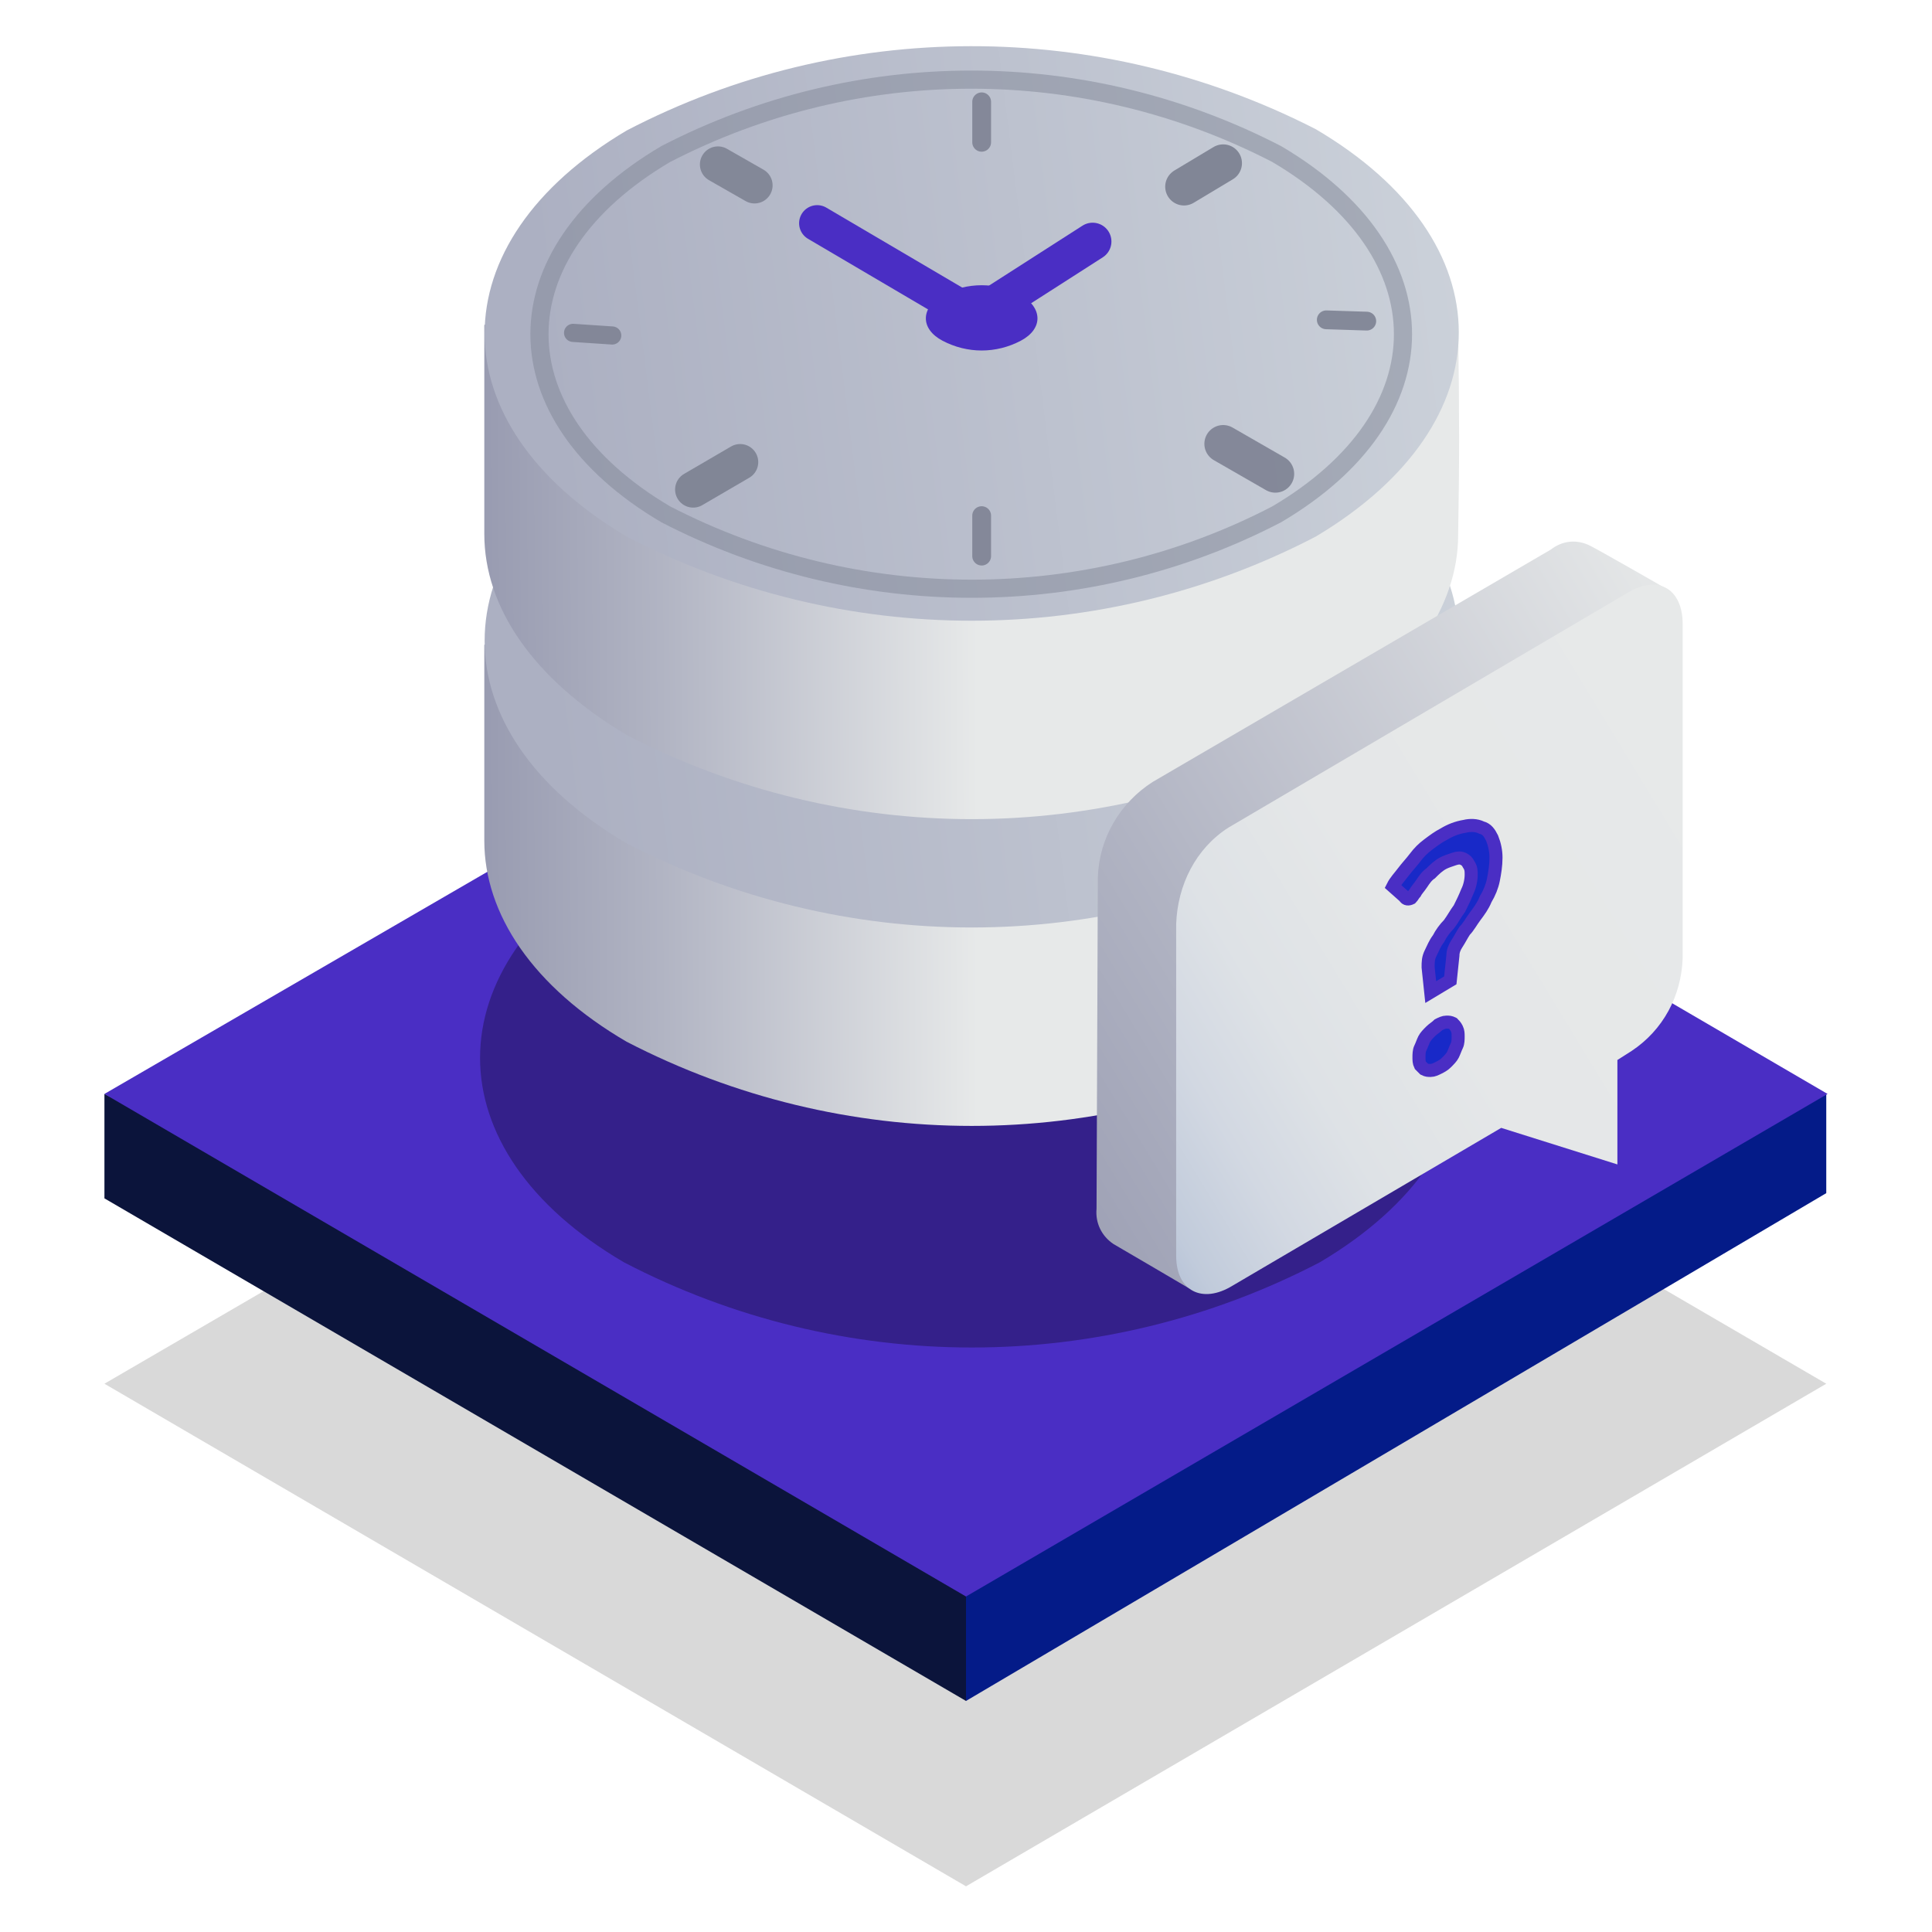 <?xml version="1.0" encoding="UTF-8" standalone="no"?>
<!-- Generator: Adobe Illustrator 24.2.1, SVG Export Plug-In . SVG Version: 6.00 Build 0)  -->

<svg
   version="1.1"
   id="Warstwa_1"
   x="0px"
   y="0px"
   viewBox="0 0 148 148"
   style="enable-background:new 0 0 148 148;"
   xml:space="preserve"
   sodipodi:docname="5.svg"
   inkscape:version="1.1 (c68e22c387, 2021-05-23)"
   xmlns:inkscape="http://www.inkscape.org/namespaces/inkscape"
   xmlns:sodipodi="http://sodipodi.sourceforge.net/DTD/sodipodi-0.dtd"
   xmlns="http://www.w3.org/2000/svg"
   xmlns:svg="http://www.w3.org/2000/svg"><defs
   id="defs1649" /><sodipodi:namedview
   id="namedview1647"
   pagecolor="#ffffff"
   bordercolor="#666666"
   borderopacity="1.0"
   inkscape:pageshadow="2"
   inkscape:pageopacity="0.0"
   inkscape:pagecheckerboard="0"
   showgrid="false"
   inkscape:zoom="5.2905405"
   inkscape:cx="74"
   inkscape:cy="74"
   inkscape:window-width="1920"
   inkscape:window-height="1001"
   inkscape:window-x="-9"
   inkscape:window-y="-9"
   inkscape:window-maximized="1"
   inkscape:current-layer="g1644" />
<style
   type="text/css"
   id="style1514">
	
		.st0{opacity:0.95;fill:none;stroke:#818696;stroke-width:1.44;stroke-linecap:round;stroke-linejoin:round;enable-background:new    ;}
	.st1{opacity:0.15;fill:url(#SVGID_1_);enable-background:new    ;}
	.st2{fill:url(#SVGID_2_);}
	.st3{fill:url(#SVGID_3_);}
	.st4{fill:url(#SVGID_4_);}
	.st5{opacity:0.3;fill-rule:evenodd;clip-rule:evenodd;fill:url(#Elipsa_820_1_);enable-background:new    ;}
	.st6{fill-rule:evenodd;clip-rule:evenodd;fill:url(#Elipsa_820-2_1_);}
	.st7{fill-rule:evenodd;clip-rule:evenodd;fill:url(#Elipsa_820-3_1_);}
	.st8{fill-rule:evenodd;clip-rule:evenodd;fill:url(#Elipsa_820-4_1_);}
	.st9{fill-rule:evenodd;clip-rule:evenodd;fill:url(#Elipsa_820-5_1_);}
	.st10{fill:none;stroke:url(#SVGID_5_);stroke-width:2.77;stroke-linecap:round;stroke-linejoin:round;}
	.st11{fill:none;stroke:url(#SVGID_6_);stroke-width:2.88;stroke-linecap:round;stroke-linejoin:round;}
	.st12{fill-rule:evenodd;clip-rule:evenodd;fill:#F70E28;}
	
		.st13{opacity:0.95;fill:none;stroke:#818696;stroke-width:2.77;stroke-linecap:round;stroke-linejoin:round;enable-background:new    ;}
	
		.st14{opacity:0.95;fill:none;stroke:#818696;stroke-width:1.39;stroke-linecap:round;stroke-linejoin:round;enable-background:new    ;}
	
		.st15{opacity:0.95;fill:none;stroke:#818696;stroke-width:2.88;stroke-linecap:round;stroke-linejoin:round;enable-background:new    ;}
	.st16{fill:none;stroke:#818696;stroke-width:2.88;stroke-linecap:round;stroke-linejoin:round;}
	.st17{fill:none;stroke:#818696;stroke-width:2.77;stroke-linecap:round;stroke-linejoin:round;}
	
		.st18{opacity:0.5;fill:none;stroke:#818696;stroke-width:1.39;stroke-linecap:round;stroke-linejoin:round;enable-background:new    ;}
	.st19{fill-rule:evenodd;clip-rule:evenodd;fill:url(#Kształt_9_1_);}
	.st20{fill-rule:evenodd;clip-rule:evenodd;fill:url(#Kształt_9-2_1_);}
	.st21{fill:#DE000A;}
</style>
<line
   class="st0"
   x1="75.4"
   y1="9.1"
   x2="75.4"
   y2="12.3"
   id="line1516" />
<linearGradient
   id="SVGID_1_"
   gradientUnits="userSpaceOnUse"
   x1="114.638"
   y1="-1213.035"
   x2="34.988"
   y2="-1155.395"
   gradientTransform="matrix(1 0 0 -1 0 -1077.59)">
	<stop
   offset="0"
   style="stop-color:#000000"
   id="stop1518" />
	<stop
   offset="1"
   style="stop-color:#000000"
   id="stop1520" />
</linearGradient>
<polygon
   class="st1"
   points="8,106 74,144.5 139.9,106 74,67.6 "
   id="polygon1523" />
<linearGradient
   id="SVGID_2_"
   gradientUnits="userSpaceOnUse"
   x1="79.2"
   y1="-1184.642"
   x2="8"
   y2="-1184.642"
   gradientTransform="matrix(1 0 0 -1 0 -1077.59)">
	<stop
   offset="0"
   style="stop-color:#840016"
   id="stop1525" />
	<stop
   offset="1"
   style="stop-color:#510A18"
   id="stop1527" />
</linearGradient>
<polygon
   class="st2"
   points="79.2,119.2 8,83.8 8,91.8 74,130.3 "
   id="polygon1530"
   style="fill:#0b143b;fill-opacity:1" />
<linearGradient
   id="SVGID_3_"
   gradientUnits="userSpaceOnUse"
   x1="-132.89"
   y1="-1184.636"
   x2="-131.732"
   y2="-1184.636"
   gradientTransform="matrix(1 0 0 -1 0 -1077.59)">
	<stop
   offset="0"
   style="stop-color:#FC2632"
   id="stop1532" />
	<stop
   offset="1"
   style="stop-color:#F70E28"
   id="stop1534" />
</linearGradient>
<polygon
   class="st3"
   points="139.9,91.4 139.9,83.8 74,120.4 74,130.3 "
   id="polygon1537"
   style="fill:#041b88;fill-opacity:1" />
<linearGradient
   id="SVGID_4_"
   gradientUnits="userSpaceOnUse"
   x1="114.69"
   y1="-1190.836"
   x2="35"
   y2="-1133.166"
   gradientTransform="matrix(1 0 0 -1 0 -1077.59)">
	<stop
   offset="0"
   style="stop-color:#CB0C18"
   id="stop1539" />
	<stop
   offset="1"
   style="stop-color:#670A18"
   id="stop1541" />
</linearGradient>
<polygon
   class="st4"
   points="8,83.8 74,122.3 140,83.8 74.2,45.4 "
   id="polygon1544"
   style="fill:#4a2ec4;fill-opacity:1" />
<linearGradient
   id="Elipsa_820_1_"
   gradientUnits="userSpaceOnUse"
   x1="116.668"
   y1="15.708"
   x2="41.839"
   y2="25.088"
   gradientTransform="matrix(1 0 0 1 0 60)">
	<stop
   offset="0"
   style="stop-color:#000000"
   id="stop1546" />
	<stop
   offset="1"
   style="stop-color:#000000"
   id="stop1548" />
</linearGradient>
<path
   id="Elipsa_820"
   class="st5"
   d="M47.8,65.3c16.7-8.7,36.6-8.7,53.3,0c14.7,8.7,14.7,22.7,0,31.4c-16.7,8.7-36.6,8.7-53.3,0  C33.1,88.1,33.1,74,47.8,65.3z" />
<linearGradient
   id="Elipsa_820-2_1_"
   gradientUnits="userSpaceOnUse"
   x1="113.99"
   y1="4.397"
   x2="20.69"
   y2="4.987"
   gradientTransform="matrix(1 0 0 1 0 60)">
	<stop
   offset="0.42"
   style="stop-color:#E7E9E9"
   id="stop1552" />
	<stop
   offset="0.68"
   style="stop-color:#B1B4C3"
   id="stop1554" />
	<stop
   offset="0.88"
   style="stop-color:#8F92AA"
   id="stop1556" />
	<stop
   offset="0.99"
   style="stop-color:#8285A1"
   id="stop1558" />
</linearGradient>
<path
   id="Elipsa_820-2"
   class="st6"
   d="M37.1,49.4c16.5-8.6,58-8.4,74.6,0.2c0.1,6.9,0.1,9.2,0,14.9s-3.7,11.1-10.9,15.3  c-16.5,8.6-36.2,8.6-52.8,0c-7.2-4.2-10.9-9.8-10.9-15.4S37.1,57.8,37.1,49.4z" />
<linearGradient
   id="Elipsa_820-3_1_"
   gradientUnits="userSpaceOnUse"
   x1="116.185"
   y1="-16.187"
   x2="42.105"
   y2="-6.897"
   gradientTransform="matrix(1 0 0 1 0 60)">
	<stop
   offset="0"
   style="stop-color:#CDD3DB"
   id="stop1562" />
	<stop
   offset="1"
   style="stop-color:#ACB0C2"
   id="stop1564" />
</linearGradient>
<path
   id="Elipsa_820-3"
   class="st7"
   d="M48,33.5c16.6-8.6,36.2-8.6,52.8,0c14.6,8.6,14.6,22.5,0,31.1c-16.5,8.6-36.2,8.6-52.8,0  C33.5,56.1,33.5,42.1,48,33.5z" />
<linearGradient
   id="Elipsa_820-4_1_"
   gradientUnits="userSpaceOnUse"
   x1="114"
   y1="-19.603"
   x2="20.69"
   y2="-19.013"
   gradientTransform="matrix(1 0 0 1 0 60)">
	<stop
   offset="0.42"
   style="stop-color:#E7E9E9"
   id="stop1568" />
	<stop
   offset="0.68"
   style="stop-color:#B1B4C3"
   id="stop1570" />
	<stop
   offset="0.88"
   style="stop-color:#8F92AA"
   id="stop1572" />
	<stop
   offset="0.99"
   style="stop-color:#8285A1"
   id="stop1574" />
</linearGradient>
<path
   id="Elipsa_820-4"
   class="st8"
   d="M37.1,24.9c16.5-8.6,58-8.4,74.6,0.2c0.1,6.9,0.1,10.2,0,15.9c0,5.5-3.8,11.1-10.9,15.3  c-16.5,8.6-36.2,8.6-52.8,0c-7.2-4.3-10.9-9.8-10.9-15.4S37.1,33.3,37.1,24.9z" />
<linearGradient
   id="Elipsa_820-5_1_"
   gradientUnits="userSpaceOnUse"
   x1="116.19"
   y1="-39.688"
   x2="42.11"
   y2="-30.408"
   gradientTransform="matrix(1 0 0 1 0 60)">
	<stop
   offset="0"
   style="stop-color:#CDD3DB"
   id="stop1578" />
	<stop
   offset="1"
   style="stop-color:#ACB0C2"
   id="stop1580" />
</linearGradient>
<path
   id="Elipsa_820-5"
   class="st9"
   d="M48,10c16.5-8.6,36.2-8.6,52.8-0.1c14.6,8.6,14.6,22.5,0,31.2c-16.5,8.6-36.2,8.6-52.8,0  C33.5,32.5,33.5,18.6,48,10z" />
<linearGradient
   id="SVGID_5_"
   gradientUnits="userSpaceOnUse"
   x1="-2105.035"
   y1="-38.9"
   x2="-2088.625"
   y2="-38.9"
   gradientTransform="matrix(1 0 0 1 2166.22 60)">
	<stop
   offset="0"
   style="stop-color:#FC2632"
   id="stop1584" />
	<stop
   offset="1"
   style="stop-color:#F70E28"
   id="stop1586" />
</linearGradient>
<line
   class="st10"
   x1="76.2"
   y1="25.1"
   x2="62.6"
   y2="17.1"
   id="line1589"
   style="fill:#4a2ec4;fill-opacity:1;stroke:#4a2ec4;stroke-opacity:1" />
<linearGradient
   id="SVGID_6_"
   gradientUnits="userSpaceOnUse"
   x1="-2091.76"
   y1="-39"
   x2="-2081.11"
   y2="-39"
   gradientTransform="matrix(1 0 0 1 2166.22 60)">
	<stop
   offset="0"
   style="stop-color:#FC2632"
   id="stop1591" />
	<stop
   offset="1"
   style="stop-color:#F70E28"
   id="stop1593" />
</linearGradient>
<line
   class="st11"
   x1="83.7"
   y1="18.5"
   x2="75.9"
   y2="23.5"
   id="line1596"
   style="fill:#4a2ec4;fill-opacity:1;stroke:#4a2ec4;stroke-opacity:1" />
<path
   id="Elipsa_820-6"
   class="st12"
   d="M72.2,22.6c1.9-1,4.1-1,6,0c1.7,1,1.7,2.6,0,3.5c-1.9,1-4.1,1-6,0  C70.5,25.2,70.5,23.6,72.2,22.6z"
   style="fill:#4a2ec4;fill-opacity:1" />
<line
   class="st13"
   x1="57.8"
   y1="14.2"
   x2="55"
   y2="12.6"
   id="line1599" />
<line
   class="st14"
   x1="46.9"
   y1="25.7"
   x2="43.9"
   y2="25.5"
   id="line1601" />
<line
   class="st0"
   x1="104.7"
   y1="24.6"
   x2="101.6"
   y2="24.5"
   id="line1603" />
<line
   class="st15"
   x1="97.7"
   y1="36.3"
   x2="93.7"
   y2="34"
   id="line1605" />
<line
   class="st16"
   x1="90.7"
   y1="14.3"
   x2="93.7"
   y2="12.5"
   id="line1607" />
<line
   class="st17"
   x1="53.1"
   y1="37.5"
   x2="56.7"
   y2="35.4"
   id="line1609" />
<path
   id="Elipsa_820-7"
   class="st18"
   d="M51,11.8c14.7-7.6,32.1-7.6,46.8,0c12.9,7.6,12.9,20,0,27.6C83.2,47,65.7,47,51,39.4  C38.1,31.8,38.1,19.4,51,11.8z" />
<line
   class="st0"
   x1="75.2"
   y1="39.5"
   x2="75.2"
   y2="42.6"
   id="line1612" />
<line
   class="st0"
   x1="75.2"
   y1="7.8"
   x2="75.2"
   y2="10.9"
   id="line1614" />
<linearGradient
   id="Kształt_9_1_"
   gradientUnits="userSpaceOnUse"
   x1="39.31"
   y1="-7.846"
   x2="-48.163"
   y2="-56.746"
   gradientTransform="matrix(0.493 -0.87 0.87 0.493 122.135 91.705)">
	<stop
   offset="0"
   style="stop-color:#E7E9E9"
   id="stop1616" />
	<stop
   offset="0.46"
   style="stop-color:#B1B4C3"
   id="stop1618" />
	<stop
   offset="0.81"
   style="stop-color:#8F92AA"
   id="stop1620" />
	<stop
   offset="0.99"
   style="stop-color:#8285A1"
   id="stop1622" />
</linearGradient>
<path
   id="Kształt_9"
   class="st19"
   d="M119,77l-1,0.6l0.1,8l-9.2-2.6L91.1,98.7c0,0-5.1-3-5.8-3.4c-0.9-0.6-1.4-1.6-1.3-2.7  l0.1-25.4c0.1-3,1.7-5.7,4.2-7.3l30.5-17.8c0.9-0.7,2-0.8,3-0.3c0.8,0.4,6.2,3.5,6.2,3.5l-4.7,24.5C123,72.7,121.5,75.4,119,77z" />
<linearGradient
   id="Kształt_9-2_1_"
   gradientUnits="userSpaceOnUse"
   x1="33.27"
   y1="-4.301"
   x2="-23.205"
   y2="-35.864"
   gradientTransform="matrix(0.493 -0.87 0.87 0.493 122.135 91.705)">
	<stop
   offset="0"
   style="stop-color:#E7E9E9"
   id="stop1626" />
	<stop
   offset="0.45"
   style="stop-color:#E5E7E8"
   id="stop1628" />
	<stop
   offset="0.63"
   style="stop-color:#DEE2E6"
   id="stop1630" />
	<stop
   offset="0.75"
   style="stop-color:#D2D8E2"
   id="stop1632" />
	<stop
   offset="0.86"
   style="stop-color:#C1CBDB"
   id="stop1634" />
	<stop
   offset="0.94"
   style="stop-color:#ABB9D4"
   id="stop1636" />
	<stop
   offset="1"
   style="stop-color:#98AACD"
   id="stop1638" />
</linearGradient>
<path
   id="Kształt_9-2"
   class="st20"
   d="M125,80.5l-1.1,0.7v8l-8.9-2.8L94.4,98.5c-2.3,1.4-4.3,0.4-4.3-2.3V70.8  c0.1-3,1.5-5.8,4-7.4l30.6-18c2.3-1.4,4.2-0.3,4.2,2.4v25.6C128.8,76.3,127.4,78.9,125,80.5z" />
<g
   id="g1644"
   style="stroke:#4a2ec4;stroke-opacity:1">
	<path
   class="st21"
   d="M106.7,67.9c0.2-0.4,0.5-0.7,0.8-1.1s0.6-0.7,0.9-1.1s0.6-0.7,1-1s0.8-0.6,1.2-0.8c0.5-0.3,1-0.5,1.6-0.6   c0.4-0.1,0.9-0.1,1.3,0.1c0.4,0.1,0.6,0.4,0.8,0.8c0.2,0.5,0.3,1,0.3,1.5c0,0.6-0.1,1.2-0.2,1.7s-0.3,1-0.6,1.5   c-0.2,0.5-0.5,0.9-0.8,1.3s-0.5,0.8-0.8,1.1c-0.2,0.3-0.4,0.7-0.6,1s-0.3,0.6-0.3,0.9l-0.2,1.9l-1.5,0.9l-0.2-1.9   c0-0.4,0-0.7,0.2-1.1s0.3-0.7,0.6-1.1c0.2-0.4,0.5-0.8,0.8-1.1c0.3-0.4,0.5-0.8,0.8-1.2c0.2-0.4,0.4-0.8,0.6-1.3   c0.2-0.4,0.3-0.9,0.3-1.3c0-0.3,0-0.5-0.2-0.8c-0.1-0.2-0.2-0.3-0.4-0.4c-0.2-0.1-0.4-0.1-0.7,0c-0.3,0.1-0.6,0.2-0.8,0.3   c-0.4,0.2-0.7,0.5-1,0.8c-0.3,0.2-0.5,0.5-0.7,0.8s-0.4,0.5-0.5,0.7c-0.1,0.1-0.2,0.3-0.3,0.4c-0.2,0.1-0.4,0.1-0.5-0.1L106.7,67.9   z M108.7,81c0-0.2,0-0.5,0.1-0.7s0.2-0.5,0.3-0.7c0.1-0.2,0.3-0.4,0.5-0.6s0.4-0.3,0.6-0.5c0.2-0.1,0.4-0.2,0.6-0.2s0.3,0,0.5,0.1   c0.1,0.1,0.2,0.2,0.3,0.4c0.1,0.2,0.1,0.4,0.1,0.6s0,0.5-0.1,0.7s-0.2,0.5-0.3,0.7c-0.1,0.2-0.3,0.4-0.5,0.6s-0.4,0.3-0.6,0.4   s-0.4,0.2-0.6,0.2s-0.3,0-0.5-0.1c-0.1-0.1-0.2-0.2-0.3-0.3C108.7,81.4,108.7,81.2,108.7,81L108.7,81z"
   id="path1642"
   style="stroke:#4a2ec4;stroke-opacity:1;fill:#1829c8;fill-opacity:1" />
</g>
</svg>
